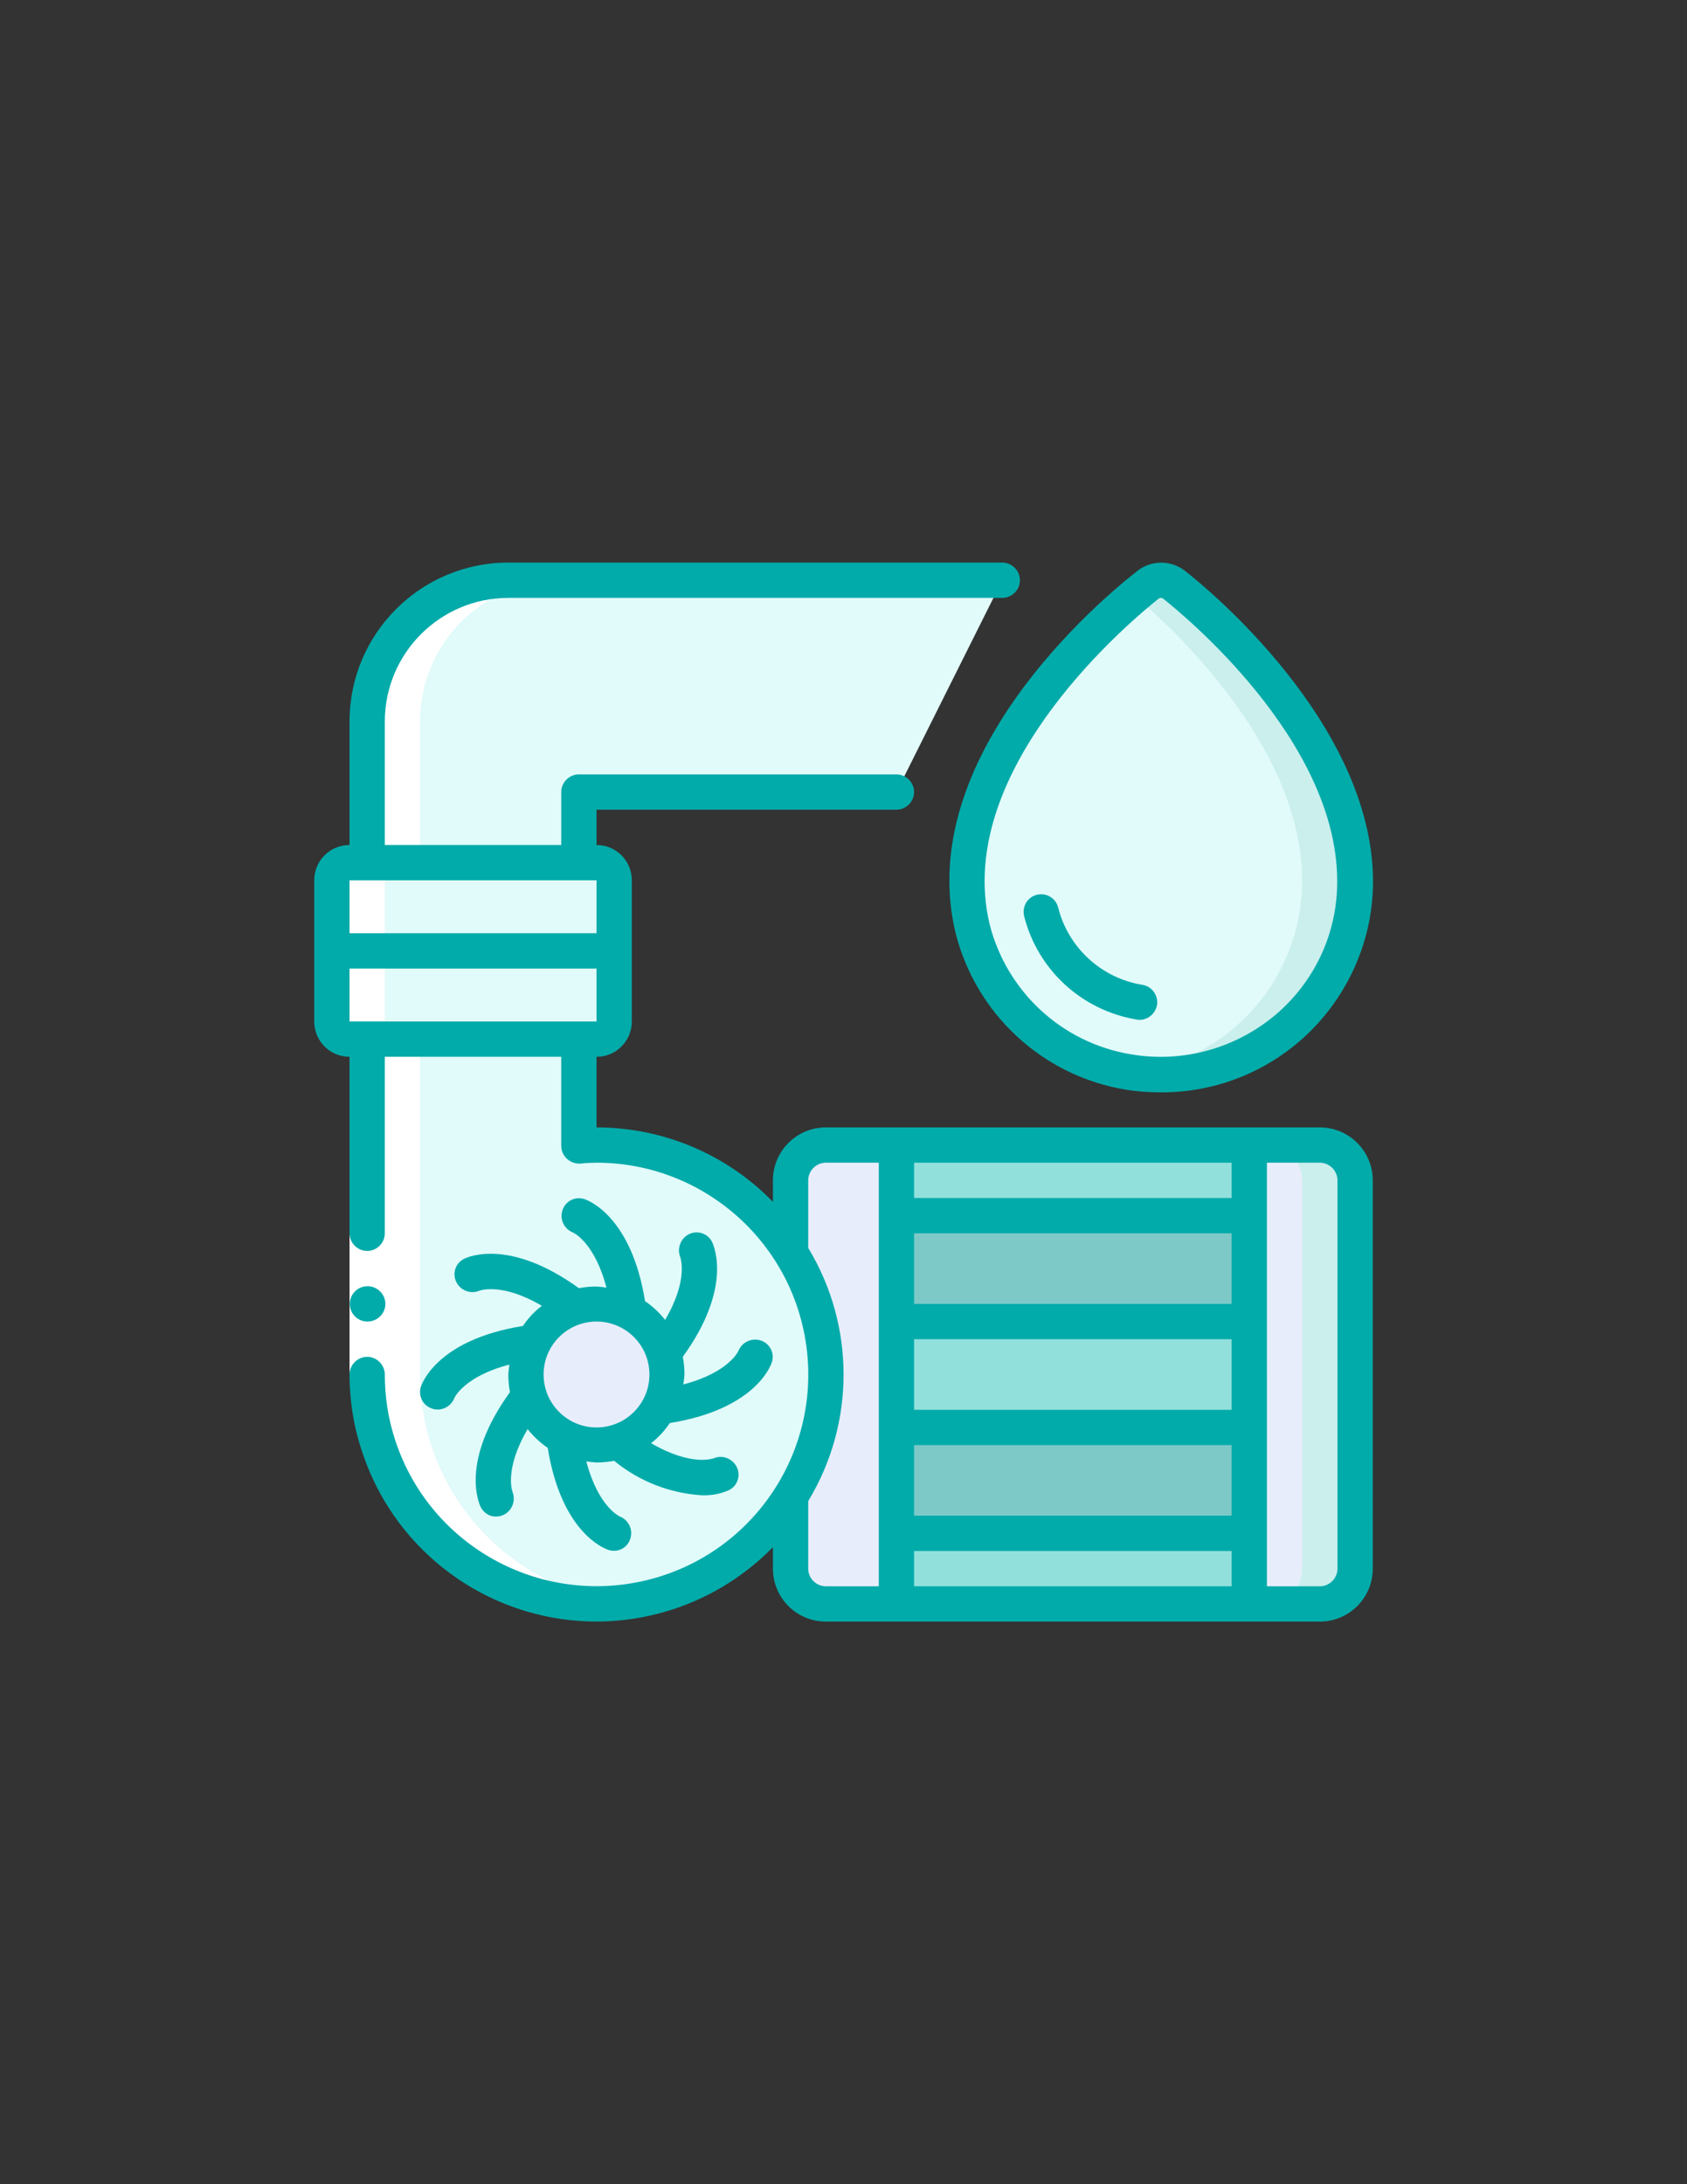 <?xml version="1.0" encoding="utf-8"?>
<!-- Generator: Adobe Illustrator 24.0.2, SVG Export Plug-In . SVG Version: 6.00 Build 0)  -->
<svg version="1.1" id="Слой_1" xmlns="http://www.w3.org/2000/svg" xmlns:xlink="http://www.w3.org/1999/xlink" x="0px" y="0px"
	 viewBox="0 0 612 792" style="enable-background:new 0 0 612 792;" xml:space="preserve">
<rect x="0" y="0" width="612" height="792" fill="#333333" stroke="none"/>
<style type="text/css">
	.st0{fill:#E1FAFA;}
	.st1{fill:#CAEFED;}
	.st2{fill:#E8EDFC;}
	.st3{fill:#92E0DC;}
	.st4{fill:#7DC9C8;}
	.st5{fill:#01ABAA;}
	.st6{fill:#FFFFFF;}
	.st7{clip-path:url(#SVGID_2_);fill:#FFFFFF;}
	.st8{clip-path:url(#SVGID_2_);fill:#01ABAA;}
</style>
<g>
	<path class="st0" d="M325.2,287.2H210v25.6h-76.8v-51.2c0-28.3,22.9-51.2,51.2-51.2h179.2L325.2,287.2z M325.2,287.2"/>
	<path class="st0" d="M491.6,319.5c-0.2,35.5-26.7,65.3-61.9,69.6c-35.2,4.3-68.2-18.2-76.9-52.6c-13.6-57,46-110.6,63.6-124.5
		c2.8-2.2,6.8-2.2,9.7,0C442,224.6,491.6,269.5,491.6,319.5L491.6,319.5z M491.6,319.5"/>
	<path class="st1" d="M426.1,212.1c-2.8-2.2-6.8-2.3-9.7,0c-1.4,1.1-3,2.4-4.8,3.9c19.2,16.3,60.8,57.7,60.8,103.5
		c-0.1,35.1-26.1,64.7-60.9,69.4c20.1,2.8,40.5-3.2,55.8-16.5c15.4-13.3,24.2-32.6,24.3-52.9C491.6,269.5,442,224.6,426.1,212.1
		L426.1,212.1z M426.1,212.1"/>
	<path class="st0" d="M222.8,319.2v25.6H120.4v-25.6c0-3.5,2.9-6.4,6.4-6.4h89.6C219.9,312.8,222.8,315.7,222.8,319.2L222.8,319.2z
		 M222.8,319.2"/>
	<path class="st0" d="M222.8,344.8v25.6c0,3.5-2.9,6.4-6.4,6.4h-89.6c-3.5,0-6.4-2.9-6.4-6.4v-25.6H222.8z M222.8,344.8"/>
	<path class="st2" d="M325.2,415.2v166.4h-25.6c-7.1,0-12.8-5.7-12.8-12.8v-26.1c17.1-27.1,17.1-61.5,0-88.6V428
		c0-7.1,5.7-12.8,12.8-12.8H325.2z M325.2,415.2"/>
	<path class="st2" d="M478.8,581.6h-25.6V415.2h25.6c7.1,0,12.8,5.7,12.8,12.8v140.8C491.6,575.9,485.9,581.6,478.8,581.6
		L478.8,581.6z M478.8,581.6"/>
	<path class="st1" d="M478.8,415.2h-19.2c7.1,0,12.8,5.7,12.8,12.8v140.8c0,7.1-5.7,12.8-12.8,12.8h19.2c7.1,0,12.8-5.7,12.8-12.8
		V428C491.6,420.9,485.9,415.2,478.8,415.2L478.8,415.2z M478.8,415.2"/>
	<rect x="325.2" y="415.2" class="st3" width="128" height="166.4"/>
	<rect x="325.2" y="440.8" class="st4" width="128" height="115.2"/>
	<rect x="325.2" y="479.2" class="st3" width="128" height="38.4"/>
	<path class="st0" d="M299.6,498.4c0,41-29.8,75.8-70.2,82.2c-40.5,6.4-79.5-17.6-92.1-56.6c-2.7-8.3-4-16.9-4-25.6V376.8H210v38.7
		c2.1-0.2,4.3-0.3,6.4-0.3C262.3,415.2,299.6,452.5,299.6,498.4L299.6,498.4z M299.6,498.4"/>
	<path class="st2" d="M242,498.4c0,14.1-11.5,25.6-25.6,25.6c-14.1,0-25.6-11.5-25.6-25.6c0-14.1,11.5-25.6,25.6-25.6
		C230.5,472.8,242,484.3,242,498.4L242,498.4z M242,498.4"/>
	<path class="st5" d="M413.4,369.8c-0.3,0-0.7,0-1-0.1c-19.9-3.3-36-18-40.9-37.6c-0.5-2.2,0.2-4.6,1.8-6.1c1.7-1.6,4-2.1,6.2-1.5
		c2.2,0.7,3.9,2.4,4.4,4.7c3.7,14.5,15.7,25.5,30.5,27.9c3.3,0.5,5.6,3.5,5.4,6.8C419.5,367.2,416.7,369.8,413.4,369.8L413.4,369.8z
		 M413.4,369.8"/>
	<path class="st6" d="M126.8,376.8h6.4v121.6c-0.1,23.8,10.1,46.4,27.8,62.2c17.8,15.8,41.4,23.2,65,20.4
		c-42-4.9-73.6-40.4-73.6-82.6V376.8H146c-3.5,0-6.4-2.9-6.4-6.4v-51.2c0-3.5,2.9-6.4,6.4-6.4h6.4v-51.2c0-28.3,22.9-51.2,51.2-51.2
		h-19.2c-28.3,0-51.2,22.9-51.2,51.2v51.2h-6.4c-3.5,0-6.4,2.9-6.4,6.4v51.2C120.4,373.9,123.3,376.8,126.8,376.8L126.8,376.8z
		 M126.8,376.8"/>
	<g>
		<defs>
			<rect id="SVGID_1_" x="114" y="204" width="384" height="384"/>
		</defs>
		<clipPath id="SVGID_2_">
			<use xlink:href="#SVGID_1_"  style="overflow:visible;"/>
		</clipPath>
		<rect x="126.8" y="447.2" class="st7" width="12.8" height="51.2"/>
		<path class="st8" d="M430,207.1c-5.1-4.1-12.4-4.1-17.5,0c-13.7,10.7-81,67.4-65.9,131c7.4,29.6,31.6,52,61.7,57
			c4.2,0.7,8.5,1,12.8,1c20.4,0.1,39.9-7.9,54.4-22.3c14.4-14.4,22.6-33.9,22.6-54.2C498,262.1,437,212.5,430,207.1L430,207.1z
			 M462.7,368c-14.5,12.2-33.7,17.5-52.4,14.3c-25-4.1-45.1-22.7-51.3-47.2c-13.6-57.2,53.6-111.9,61.3-118c0.2-0.2,0.5-0.3,0.8-0.3
			c0.3,0,0.7,0.1,0.9,0.3c6.4,5.1,63.1,51,63.1,102.4C485.2,338.2,477,355.9,462.7,368L462.7,368z M462.7,368"/>
		<path class="st8" d="M478.8,408.8H299.6c-10.6,0-19.2,8.6-19.2,19.2v7.8c-16.8-17.3-39.9-27-64-27v-25.6c7.1,0,12.8-5.7,12.8-12.8
			v-51.2c0-7.1-5.7-12.8-12.8-12.8v-12.8h108.8c3.5,0,6.4-2.9,6.4-6.4s-2.9-6.4-6.4-6.4H210c-3.5,0-6.4,2.9-6.4,6.4v19.2h-64v-44.8
			c0-24.7,20.1-44.8,44.8-44.8h179.2c3.5,0,6.4-2.9,6.4-6.4c0-3.5-2.9-6.4-6.4-6.4H184.4c-31.8,0-57.6,25.8-57.6,57.6v44.8
			c-7.1,0-12.8,5.7-12.8,12.8v51.2c0,7.1,5.7,12.8,12.8,12.8v64c0,3.5,2.9,6.4,6.4,6.4c3.5,0,6.4-2.9,6.4-6.4v-64h64v32.3
			c0,1.8,0.8,3.6,2.2,4.8c1.4,1.2,3.2,1.8,5,1.6c1.9-0.2,3.8-0.3,5.6-0.3c39.3,0,72.3,29.7,76.4,68.8c4.1,39.1-22,75-60.5,83.1
			s-76.9-14.1-89-51.5c-2.5-7.6-3.7-15.6-3.7-23.6c0-3.5-2.9-6.4-6.4-6.4c-3.5,0-6.4,2.9-6.4,6.4c0,2.4,0.1,4.7,0.3,7
			c0.5,7,1.9,13.9,4.1,20.5c9.6,29.9,34.2,52.5,64.7,59.7c30.5,7.2,62.6-2.2,84.5-24.6v7.8c0,10.6,8.6,19.2,19.2,19.2h179.2
			c10.6,0,19.2-8.6,19.2-19.2V428C498,417.4,489.4,408.8,478.8,408.8L478.8,408.8z M126.8,319.2h89.6v19.2h-89.6V319.2z
			 M133.2,370.4h-6.4v-19.2h89.6v19.2H133.2z M331.6,485.6h115.2v25.6H331.6V485.6z M446.8,472.8H331.6v-25.6h115.2V472.8z
			 M331.6,524h115.2v25.6H331.6V524z M446.8,434.4H331.6v-12.8h115.2V434.4z M293.2,568.8v-24.5c17.1-28.2,17.1-63.6,0-91.8V428
			c0-3.5,2.9-6.4,6.4-6.4h19.2v153.6h-19.2C296.1,575.2,293.2,572.3,293.2,568.8L293.2,568.8z M331.6,562.4h115.2v12.8H331.6V562.4z
			 M485.2,568.8c0,3.5-2.9,6.4-6.4,6.4h-19.2V421.6h19.2c3.5,0,6.4,2.9,6.4,6.4V568.8z M485.2,568.8"/>
	</g>
	<path class="st5" d="M133.3,479.2c-3.5,0-6.4-2.8-6.4-6.4c0-3.5,2.8-6.4,6.4-6.4h0.1c3.5,0,6.4,2.9,6.4,6.4
		S136.9,479.2,133.3,479.2L133.3,479.2z M133.3,479.2"/>
	<path class="st5" d="M189.7,480.8c-30.4,4.9-36.4,20.2-37,22c-1.1,3.3,0.7,6.8,3.9,7.9c0.7,0.3,1.4,0.4,2.2,0.4c2.6,0,5-1.6,6-4.1
		c0-0.1,3.5-7.9,20-12.2c-0.2,1.2-0.3,2.4-0.4,3.5c0,2.2,0.2,4.3,0.6,6.5c-18,24.9-11.4,40-10.6,41.7c1.1,2.1,3.2,3.5,5.6,3.4
		c0.9,0,1.9-0.2,2.7-0.6c3.1-1.5,4.5-5.2,3.2-8.4c0-0.1-3.1-8,5.5-22.7c2.1,2.6,4.5,4.9,7.3,6.8c4.9,30.4,20.2,36.4,22,37
		c3.3,1.1,6.8-0.6,7.9-3.9c1.2-3.3-0.5-6.9-3.7-8.2c-0.1,0-7.9-3.5-12.2-20c1.2,0.2,2.4,0.3,3.6,0.4c2.2,0,4.3-0.2,6.5-0.6
		c9,7.4,20.2,11.8,31.9,12.5c3.4,0.1,6.7-0.5,9.8-1.9c3-1.5,4.3-5.2,2.8-8.3c-1.5-3.1-5.2-4.6-8.4-3.2c-0.1,0-8,3.1-22.7-5.5
		c2.6-2,4.9-4.5,6.8-7.3c30.4-4.9,36.4-20.2,37-22c1.1-3.3-0.7-6.8-3.9-7.9c-3.3-1.1-6.9,0.5-8.2,3.7c0,0.1-3.5,7.9-20,12.2
		c0.2-1.2,0.3-2.4,0.4-3.6c0-2.2-0.2-4.3-0.6-6.4c18-24.9,11.4-40,10.6-41.7c-1.5-3-5.2-4.3-8.3-2.8c-3.1,1.5-4.5,5.2-3.2,8.4
		c0,0.1,3.1,8-5.5,22.7c-2.1-2.6-4.5-4.9-7.3-6.8c-4.9-30.4-20.2-36.4-22-37c-3.3-1.1-6.8,0.7-7.9,3.9c-1.2,3.3,0.5,6.9,3.7,8.2
		c0.1,0,7.9,3.5,12.2,20c-1.2-0.2-2.4-0.3-3.6-0.4c-2.2,0-4.3,0.2-6.4,0.6c-24.9-18-40-11.5-41.7-10.6c-3,1.5-4.3,5.2-2.8,8.3
		c1.5,3.1,5.2,4.6,8.4,3.2c0.1,0,8-3.1,22.7,5.5C193.9,475.5,191.6,478,189.7,480.8L189.7,480.8z M235.6,498.4
		c0,10.6-8.6,19.2-19.2,19.2c-10.6,0-19.2-8.6-19.2-19.2c0-10.6,8.6-19.2,19.2-19.2C227,479.2,235.6,487.8,235.6,498.4L235.6,498.4z
		 M235.6,498.4"/>
</g>
</svg>
